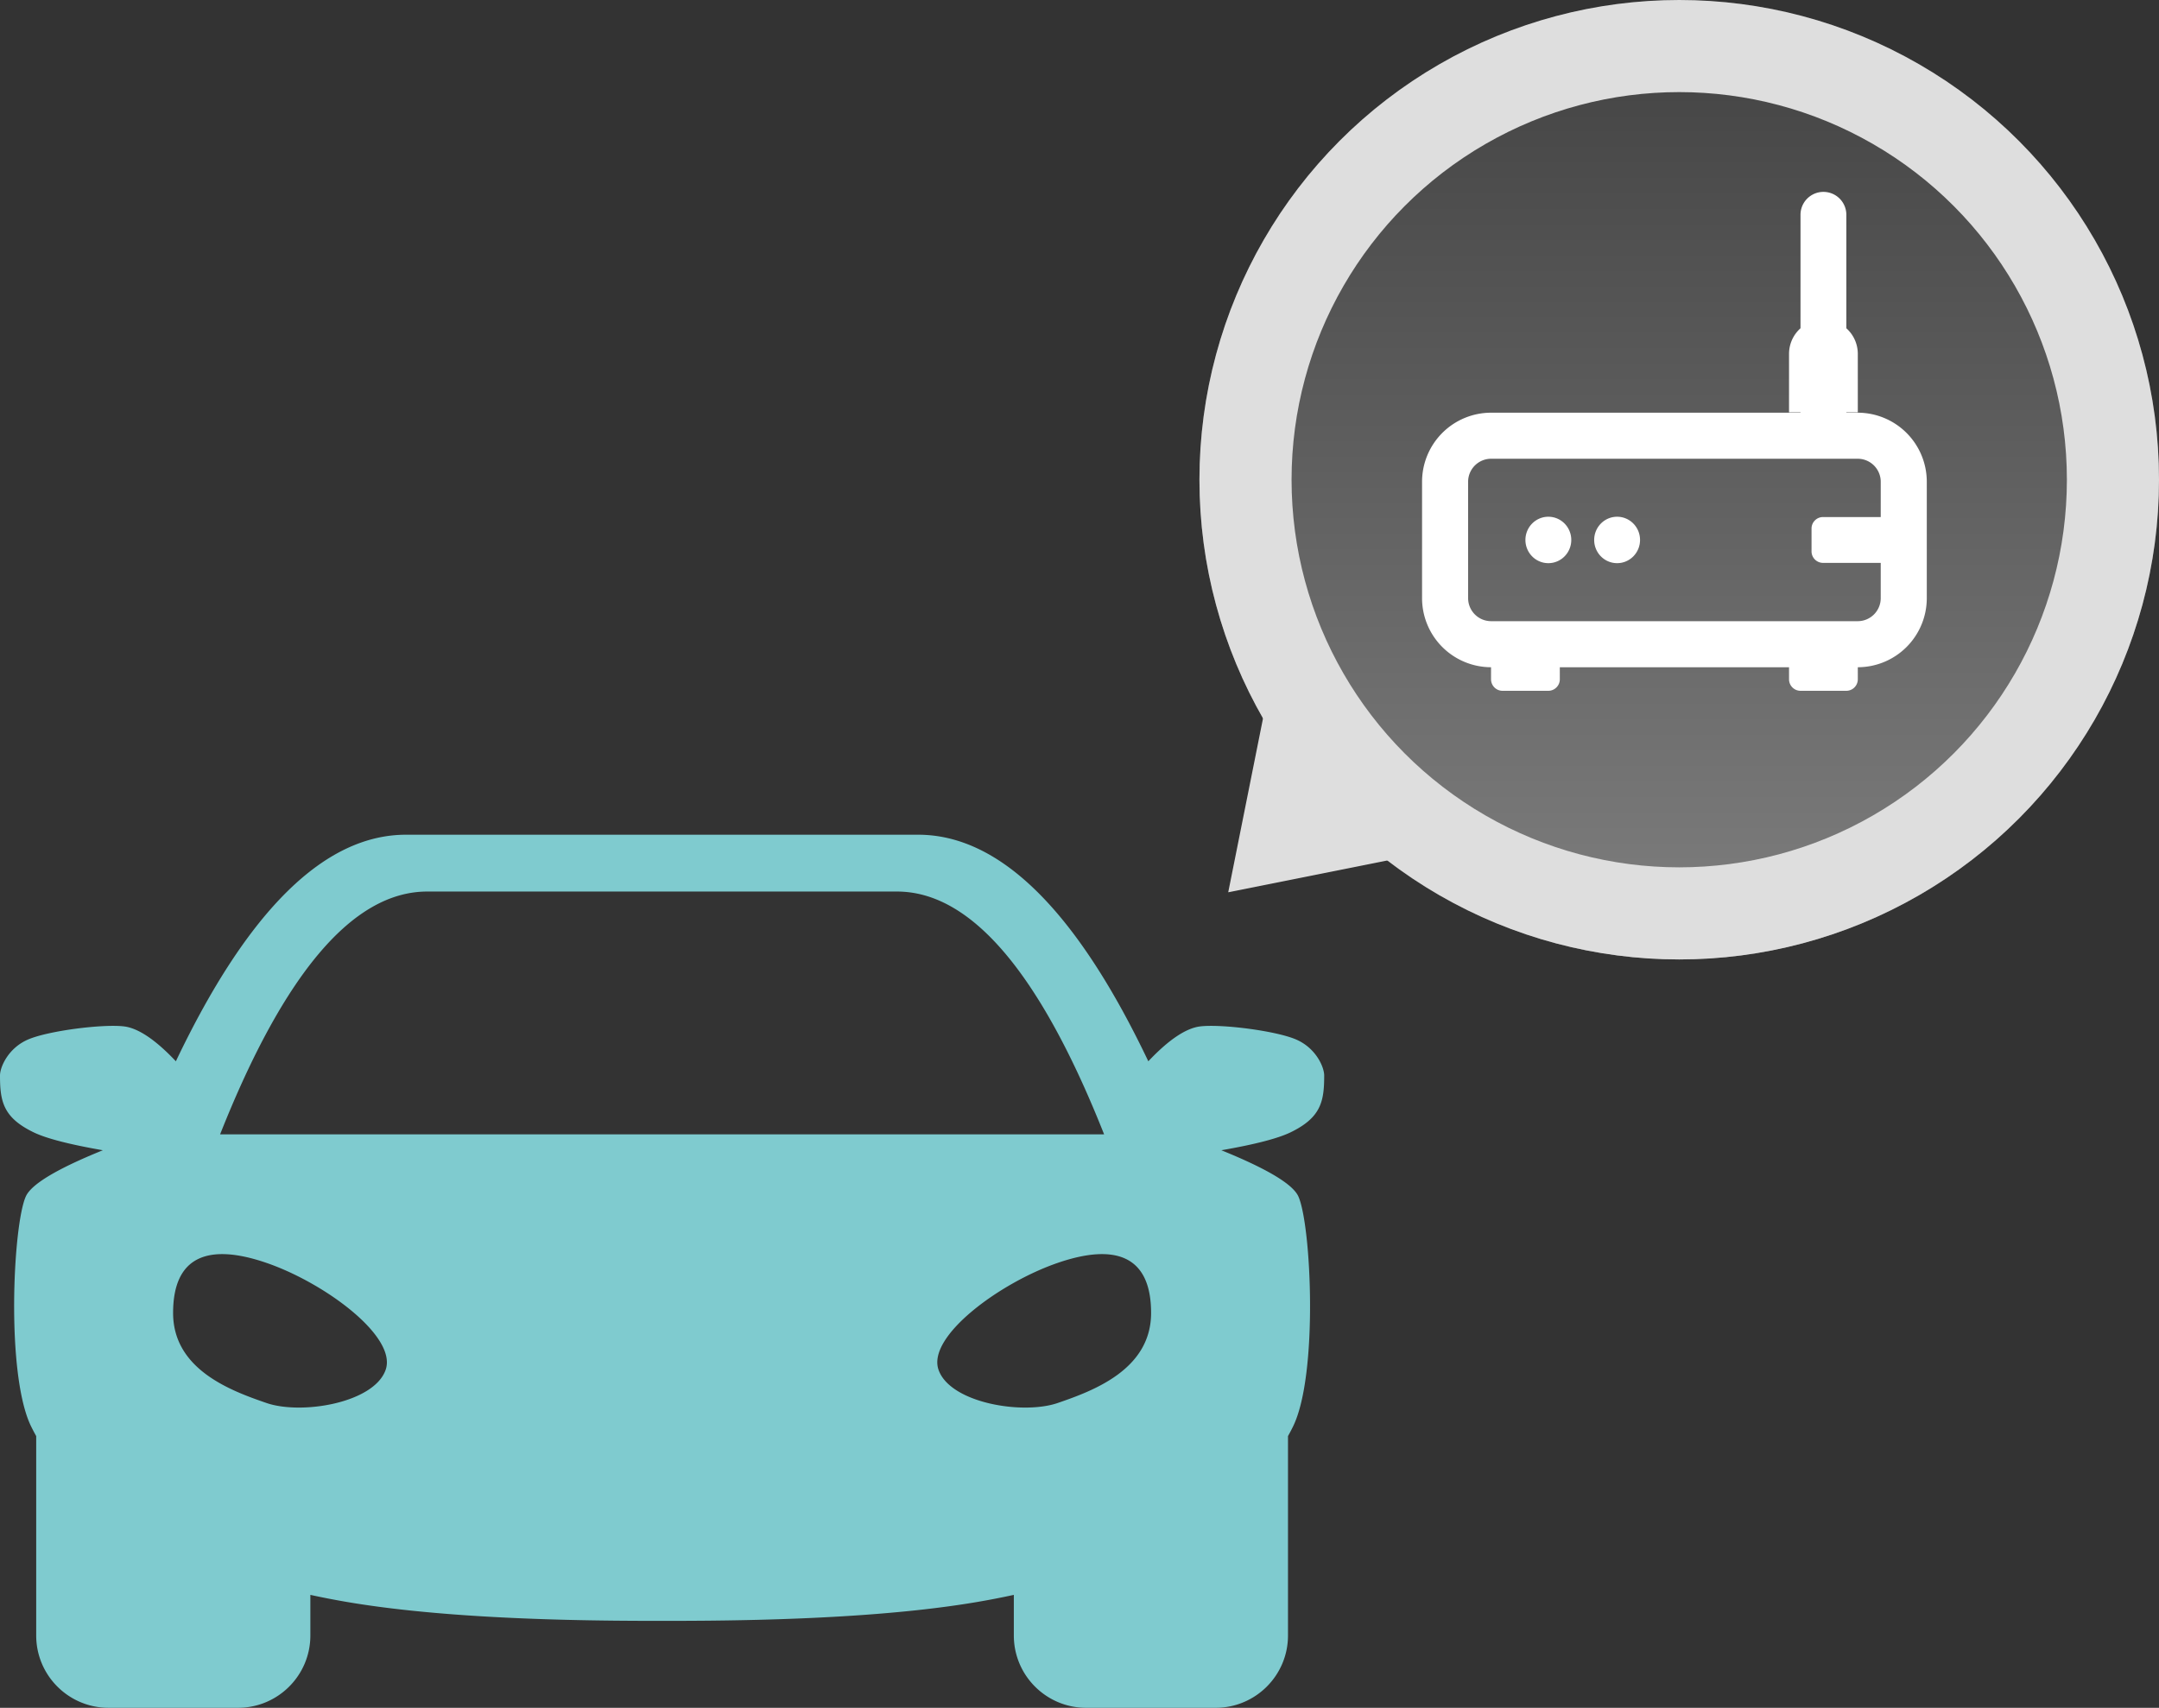 <svg xmlns="http://www.w3.org/2000/svg" xmlns:xlink="http://www.w3.org/1999/xlink" width="225" height="178" viewBox="0 0 225 178">
    <rect x="0" y="0" width="225" height="178" fill="#333333" stroke="none"/>
    <defs>
        <linearGradient id="a" x1="50%" x2="50%" y1="0%" y2="100%">
            <stop offset="0%" stop-color="#414141"/>
            <stop offset="100%" stop-color="#7F7F7F"/>
        </linearGradient>
        <circle id="b" cx="175" cy="50" r="50"/>
    </defs>
    <g fill="none" fill-rule="evenodd">
        <g>
            <use fill="url(#a)" xlink:href="#b"/>
            <circle cx="175" cy="50" r="45.2" stroke="#DEDEDE" stroke-width="9.6"/>
        </g>
        <path fill="#DEDEDE" d="M132 73l16 16-20 4z"/>
        <path stroke="#FFF" stroke-width="4.8" d="M155.4 45.414h38.2a4.8 4.8 0 0 1 4.8 4.8v12.13a4.8 4.8 0 0 1-4.8 4.8h-38.2a4.8 4.8 0 0 1-4.8-4.8v-12.13a4.8 4.8 0 0 1 4.8-4.8z"/>
        <path fill="#FFF" d="M192.417 34.215a3.574 3.574 0 0 1 1.194 2.67v6.092h-1.194v1.209h-4.778v-1.21h-1.195v-6.09c0-1.062.462-2.015 1.195-2.671V22.389a2.389 2.389 0 0 1 4.778 0v11.826zM155.389 68.58h7.167V70.8a1.2 1.2 0 0 1-1.2 1.2h-4.767a1.2 1.2 0 0 1-1.2-1.2v-2.219zm31.055 0h7.167V70.8a1.2 1.2 0 0 1-1.2 1.2h-4.767a1.2 1.2 0 0 1-1.2-1.2v-2.219zm-17.916-9.883c-1.32 0-2.39-1.083-2.39-2.419s1.07-2.419 2.39-2.419 2.389 1.083 2.389 2.42c0 1.335-1.07 2.418-2.39 2.418zm27.517-4.808v4.778h-6.056a1.2 1.2 0 0 1-1.2-1.2V55.09a1.2 1.2 0 0 1 1.2-1.2h6.056zm-34.684 4.808c-1.32 0-2.389-1.083-2.389-2.419s1.07-2.419 2.39-2.419c1.318 0 2.388 1.083 2.388 2.42 0 1.335-1.07 2.418-2.389 2.418z"/>
        <path fill="#7FCBCF" d="M42.316 87h53.368c8.494 0 16.49 7.872 23.988 23.615 2.156-2.288 3.953-3.454 5.39-3.634 2.157-.27 7.817.437 9.973 1.346 2.1.886 2.965 2.884 2.965 3.77 0 2.692-.325 4.382-3.504 5.922-1.316.638-3.72 1.261-7.214 1.868 4.77 1.932 7.444 3.534 8.023 4.805 1.347 2.962 2.088 18.568-.54 23.962-.168.346-.348.688-.538 1.025v20.783c0 4.163-3.38 7.538-7.547 7.538h-13.477c-4.168 0-7.547-3.375-7.547-7.538v-4.233a85.036 85.036 0 0 1-3.773.733c-7.897 1.349-18.858 2.007-32.883 1.973-14.025.034-24.986-.624-32.883-1.973-1.26-.216-2.52-.46-3.773-.733v4.233c0 4.163-3.38 7.538-7.547 7.538H11.32c-4.168 0-7.547-3.375-7.547-7.538v-20.783c-.19-.337-.37-.679-.539-1.025-2.627-5.394-1.886-21-.539-23.962.579-1.271 3.253-2.873 8.023-4.805-3.493-.607-5.898-1.23-7.214-1.868C.325 116.48 0 114.79 0 112.096c0-.885.865-2.883 2.965-3.769 2.156-.909 7.816-1.615 9.973-1.346 1.437.18 3.234 1.346 5.39 3.634C25.826 94.872 33.822 87 42.316 87zm51.155 5.923H44.53c-7.705 0-14.903 8.436-21.593 25.308h92.128c-6.69-16.872-13.888-25.308-21.593-25.308zm-65.7 53.307c3.666 1.26 11.228-.003 12.423-3.47 1.195-3.467-6.348-9.044-12.422-11.133-6.074-2.089-9.733-.7-9.733 5.217 0 5.916 6.067 8.125 9.733 9.386zm82.457 0c3.666-1.26 9.733-3.47 9.733-9.386 0-5.917-3.659-7.306-9.733-5.217-6.074 2.09-13.617 7.666-12.422 11.133 1.195 3.467 8.757 4.73 12.422 3.47z"/>
    </g>
</svg>
